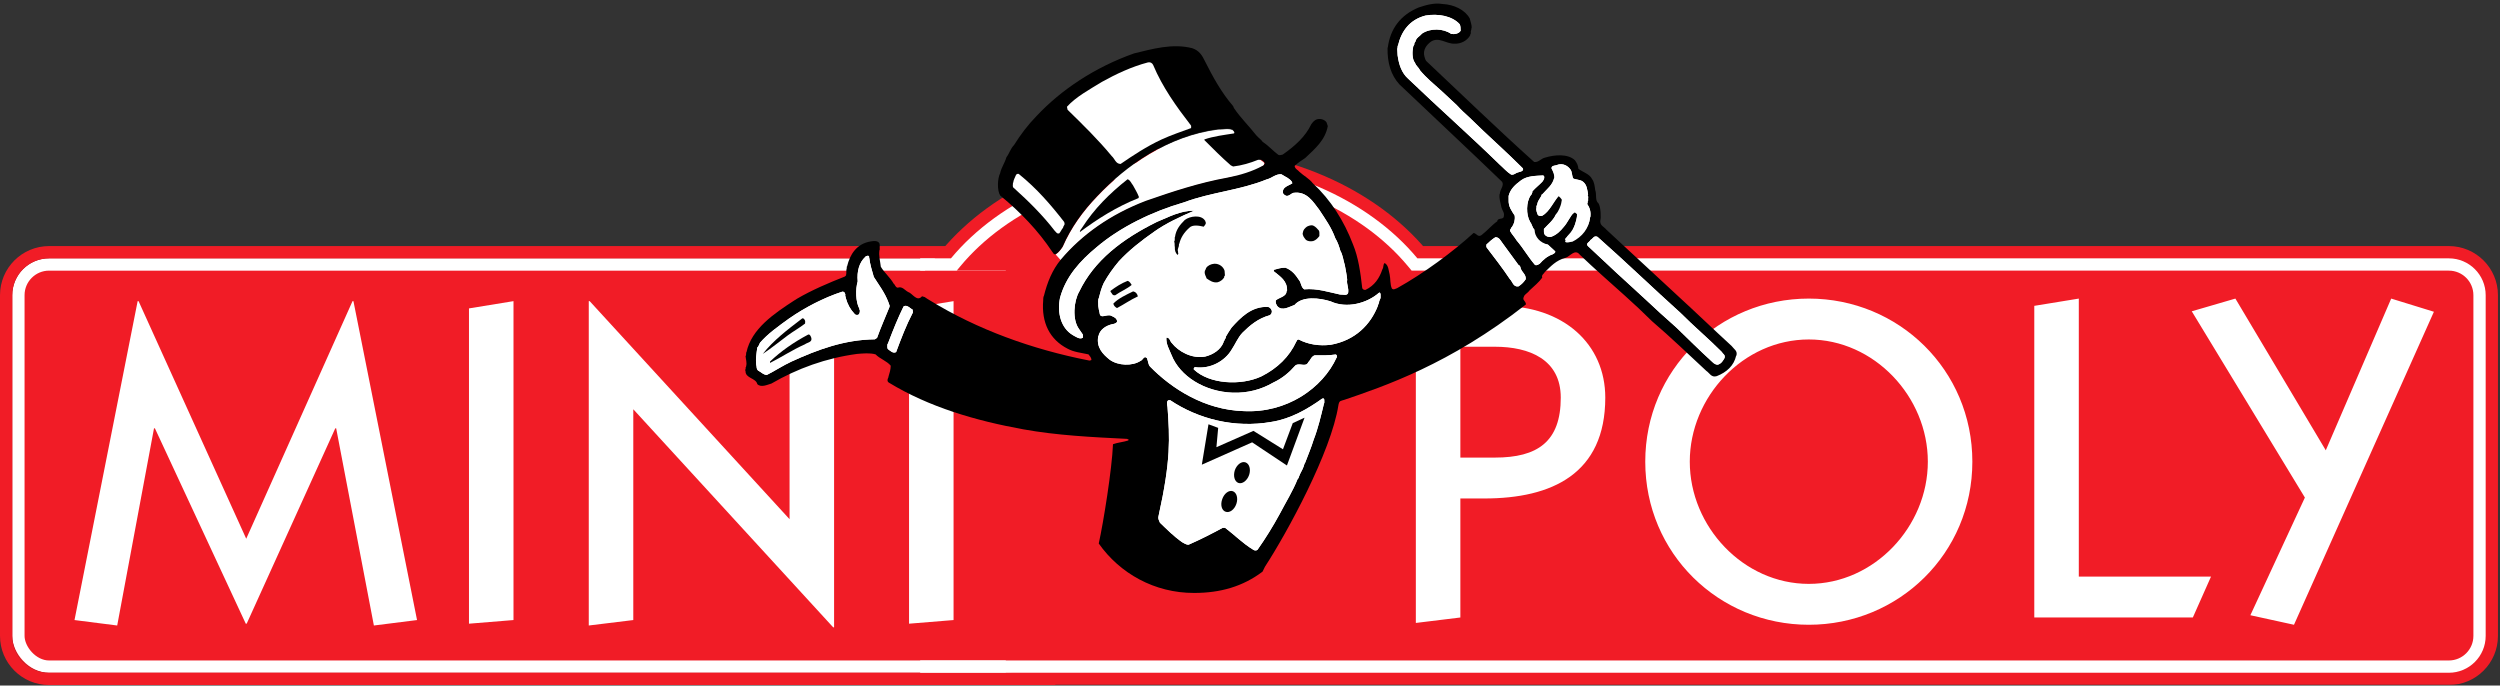 <svg width="733" height="201" viewBox="0 0 733 201" fill="none" xmlns="http://www.w3.org/2000/svg">
<rect x="0" y="0" width="733" height="201" fill="#333333" stroke="none"/>
<g clip-path="url(#clip0_2418_18670)">
<path d="M3.6 86.55C3.6 80.585 8.435 75.75 14.4 75.75L305.8 75.75V197.25H14.4C8.435 197.25 3.6 192.415 3.6 186.45L3.6 86.55Z" fill="#F11C26"/>
<rect x="5.4" y="77.55" width="298.5" height="117.9" rx="9" stroke="white" stroke-width="3.6"/>
<rect x="294.9" y="75.75" width="15.3" height="121.5" fill="#F11C26"/>
<path d="M34.364 183.398L21.844 181.8L40.358 88.294H40.625L72.193 157.957L103.362 88.294H103.628L122.276 181.8L109.622 183.398L98.567 125.59H98.3L72.326 182.866H72.06L45.42 125.59H45.154L34.364 183.398ZM150.557 181.8L137.504 182.866V90.425L150.557 88.294V181.8ZM185.68 181.8L172.626 183.398V88.294H172.892L231.5 152.23V92.556L244.554 90.425V183.931H244.288L185.68 119.995V181.8ZM279.585 181.8L266.531 182.866V90.425L279.585 88.294V181.8Z" fill="white"/>
</g>
<path d="M307.6 75.75V73.95H305.8L14.4 73.95C7.441 73.95 1.8 79.591 1.8 86.55L1.8 186.45C1.8 193.409 7.441 199.05 14.4 199.05H305.8H307.6V197.25V75.75Z" stroke="#F11C26" stroke-width="3.6"/>
<mask id="path-6-outside-1_2418_18670" maskUnits="userSpaceOnUse" x="270.817" y="42.95" width="462" height="158" fill="black">
<rect fill="white" x="270.817" y="42.95" width="462" height="158"/>
<path fill-rule="evenodd" clip-rule="evenodd" d="M415.581 75.75C401.206 58.436 375.952 46.95 347.199 46.95C318.445 46.95 293.191 58.436 278.817 75.75H300.4V197.25L718 197.25C723.964 197.25 728.8 192.415 728.8 186.45V86.55C728.8 80.585 723.964 75.75 718 75.75L415.581 75.75Z"/>
</mask>
<path fill-rule="evenodd" clip-rule="evenodd" d="M415.581 75.75C401.206 58.436 375.952 46.95 347.199 46.95C318.445 46.95 293.191 58.436 278.817 75.75H300.4V197.25L718 197.25C723.964 197.25 728.8 192.415 728.8 186.45V86.55C728.8 80.585 723.964 75.75 718 75.75L415.581 75.75Z" fill="#F11C26"/>
<path d="M415.581 75.75L412.811 78.05L413.89 79.35H415.581V75.75ZM278.817 75.75L276.047 73.451L271.149 79.35H278.817V75.75ZM300.4 75.75H304V72.15H300.4V75.75ZM300.4 197.25H296.8V200.85H300.4V197.25ZM418.35 73.45C403.185 55.184 376.844 43.35 347.199 43.35V50.55C375.06 50.55 399.227 61.688 412.811 78.05L418.35 73.45ZM347.199 43.35C317.554 43.35 291.212 55.184 276.047 73.451L281.587 78.05C295.171 61.688 319.337 50.55 347.199 50.55V43.35ZM278.817 79.35H300.4V72.15H278.817V79.35ZM304 197.25V75.75H296.8V197.25H304ZM718 193.65L300.4 193.65V200.85L718 200.85V193.65ZM725.2 186.45C725.2 190.426 721.976 193.65 718 193.65V200.85C725.952 200.85 732.4 194.403 732.4 186.45H725.2ZM725.2 86.55V186.45H732.4V86.55H725.2ZM718 79.35C721.976 79.35 725.2 82.574 725.2 86.55H732.4C732.4 78.597 725.953 72.15 718 72.15V79.35ZM415.581 79.35L718 79.35V72.15L415.581 72.15V79.35Z" fill="#F11C26" mask="url(#path-6-outside-1_2418_18670)"/>
<path fill-rule="evenodd" clip-rule="evenodd" d="M278.818 79.35H280.508L281.588 78.05C295.172 61.688 319.338 50.55 347.2 50.55C375.062 50.55 399.228 61.688 412.812 78.05L413.892 79.35H415.582L718 79.35C721.976 79.35 725.2 82.574 725.2 86.55V186.45C725.2 190.427 721.976 193.65 718 193.65L269.8 193.65V197.25L718 197.25C723.964 197.25 728.8 192.415 728.8 186.45V86.55C728.8 80.585 723.964 75.75 718 75.75L415.582 75.75C401.207 58.436 375.953 46.95 347.2 46.95C318.446 46.95 293.192 58.436 278.818 75.75H269.8V79.35H278.818Z" fill="white"/>
<path d="M428.178 181.05L415.124 182.648V89.675H439.766C458.414 89.675 470.669 100.864 470.669 116.581C470.669 138.959 454.951 146.152 435.238 146.152H428.178V181.05ZM428.178 101.663V134.164H438.301C450.822 134.164 457.615 129.502 457.615 116.581C457.615 105.392 448.424 101.663 438.301 101.663H428.178ZM482.39 135.362C482.39 108.456 503.969 87.544 530.342 87.544C556.716 87.544 578.294 108.456 578.294 135.362C578.294 162.269 556.716 183.181 530.342 183.181C503.969 183.181 482.39 162.269 482.39 135.362ZM495.444 135.362C495.444 154.41 511.162 171.193 530.342 171.193C549.523 171.193 565.241 154.41 565.241 135.362C565.241 116.315 549.523 99.532 530.342 99.532C511.162 99.532 495.444 116.315 495.444 135.362ZM642.939 181.05L596.452 181.05V89.675L609.506 87.544V169.062H648.267L642.939 181.05ZM701.101 87.544L713.621 91.406L672.596 183.181L659.809 180.384L675.793 145.885L642.626 91.273L655.413 87.544L681.92 132.032L701.101 87.544Z" fill="white"/>
<path d="M309.528 74.615C310.349 74.071 310.999 73.223 311.547 72.408C313.977 66.808 317.502 61.955 321.678 57.611C330.098 48.719 342.385 39.861 357.137 37.994C358.574 38.062 360.114 37.553 361.415 38.164L369.732 47.022C370.143 47.361 370.656 47.531 370.759 48.04C370.622 48.244 370.553 48.515 370.348 48.651C367.131 50.484 363.537 51.468 359.84 52.215C351.592 53.742 343.651 56.321 335.95 59.07C325.511 63.041 317.16 68.947 311.033 76.311L309.528 74.615Z" fill="white"/>
<path d="M507.697 101.424C502.392 96.571 497.224 91.582 491.919 86.729L490.824 85.711L476.38 72.339L471.007 67.35C470.288 66.433 468.953 66.128 469.227 64.499C469.432 64.092 469.398 60.596 468.645 59.578C467.618 58.831 468.2 56.965 467.721 55.743C467.55 54.555 467.447 53.367 466.797 52.519C466.112 51.025 464.161 50.516 462.792 49.498C462.724 48.412 462.245 47.665 461.766 46.986C459.678 44.984 455.707 45.391 453.038 46.206C451.84 46.443 451.053 47.699 449.821 47.495C439.108 37.891 428.874 27.947 418.435 18.138C417.956 17.799 417.819 17.188 417.648 16.611C417.1 14.643 418.264 13.149 419.564 12.199C421.892 10.706 424.014 12.878 426.41 12.81C428.497 12.912 430.243 11.792 431.03 10.4C431.064 10.095 431.133 9.959 431.27 9.756C431.099 9.111 431.475 8.805 431.441 8.16H431.509C431.509 7.142 431.133 6.362 430.927 5.411C429.558 2.9 426.341 1.339 422.953 1.169C420.488 0.762 418.127 1.474 415.97 2.187C410.7 4.359 407.619 8.364 406.9 13.964L406.832 13.964C406.729 18.478 407.859 22.041 410.289 24.723C420.283 34.225 430.448 43.694 440.442 53.333C441.058 54.555 439.758 55.505 439.758 56.863L439.689 56.863C439.484 58.424 439.998 59.408 440.203 60.766C440.408 61.648 441.195 62.361 440.922 63.379C440.922 64.533 439.073 63.718 439.005 64.872C437.294 66.094 435.993 67.723 434.316 68.979C433.323 69.624 432.844 68.402 432.057 68.3C425.965 73.866 417.442 80.145 409.639 84.489C409.125 84.659 408.543 85.1 408.098 84.591C407.551 83.437 407.722 81.774 407.448 80.484C407.106 79.262 407.14 77.735 405.976 77.124C405.703 77.328 405.634 77.735 405.566 78.21C405.566 78.55 405.395 78.787 405.292 79.025C404.436 81.57 403.033 83.708 400.363 84.998C399.953 85.066 399.508 84.828 399.405 84.455C398.892 79.873 398.275 75.461 396.701 71.66C394.066 64.77 390.232 58.661 384.893 53.706C383.9 52.383 382.223 51.534 380.991 50.38C380.546 49.803 379.69 49.566 379.588 48.65C380.478 47.767 381.607 47.054 382.668 46.342C385.509 43.66 388.555 41.115 389.308 36.974C389.205 36.601 389.069 36.262 388.932 35.855C388.487 35.21 387.426 34.701 386.296 34.938C385.372 35.176 384.961 35.787 384.482 36.398C382.737 40.097 379.622 42.846 376.097 45.323C375.686 45.391 375.173 45.629 374.796 45.391C373.187 44.203 371.955 42.71 370.244 41.624C369.765 40.877 368.943 40.402 368.327 39.656C366.205 36.941 363.707 34.531 361.79 31.68L361.55 31.103C358.162 27.2 355.629 22.584 353.302 17.969C352.515 16.306 351.625 14.812 349.571 14.134C343.753 12.64 337.831 14.371 332.492 15.661C320.992 19.733 311.135 26.318 303.913 34.022C301.38 36.601 299.19 39.52 297.307 42.54C296.281 43.559 295.973 44.95 295.083 46.104C294.603 47.801 293.611 49.057 293.234 50.788C292.447 52.383 292.31 55.844 293.269 57.338C299.19 62.191 304.426 67.655 308.499 73.798C308.807 74.104 308.91 74.748 309.56 74.511C310.416 74.002 311.032 73.119 311.58 72.305C314.01 66.705 317.535 61.852 321.711 57.508C330.131 48.615 342.384 39.791 357.135 37.857C358.573 37.925 360.147 37.45 361.448 37.993C361.722 38.332 362.098 38.705 361.824 39.113C358.881 39.588 355.869 39.927 353.131 40.877L353.131 41.081C355.663 43.593 358.162 46.138 360.866 48.48L361.55 48.819C364.117 48.514 366.548 47.801 368.875 46.851H369.765C370.175 47.19 370.689 47.36 370.826 47.903C370.655 48.072 370.62 48.378 370.415 48.514C367.198 50.279 363.57 51.364 359.908 52.077C351.625 53.571 343.718 56.184 336.017 58.865C325.544 62.87 317.261 68.775 311.066 76.072C308.534 79.126 307.062 82.758 306.035 86.898H305.967C305.898 87.306 305.864 87.679 305.864 88.086C305.316 94.603 307.781 99.558 313.017 102.239C314.866 103.257 317.022 103.427 319.144 103.902C319.52 104.411 319.999 104.818 319.999 105.565C319.76 105.667 319.418 105.802 319.144 105.667C302.578 102.409 286.526 96.605 272.664 88.086C272.151 87.781 271.637 87.475 271.124 87.102L270.337 86.865C268.831 88.629 267.565 86.016 266.264 85.609C265.34 85.168 264.553 83.844 263.218 84.353C262.465 84.217 262.499 83.505 262.02 83.165C260.993 81.333 259.316 80.009 258.255 78.21C258.084 76.547 257.57 75.02 257.878 73.221H257.947C257.844 72.508 258.118 71.558 257.673 71.117C257.16 70.54 256.099 70.642 255.346 70.778C251.136 71.422 249.185 74.647 248.363 78.108H248.295L248.227 78.991L248.158 78.991L248.124 80.45L248.055 80.45C248.192 80.79 247.884 80.891 247.679 81.095C242.921 82.962 237.993 85.066 233.646 87.611C233.406 87.781 233.167 87.951 232.893 88.086C226.938 91.955 220.332 96.401 218.86 103.291L218.792 103.291L218.723 104.309L218.586 104.309C218.655 105.327 219.066 106.345 218.758 107.398C218.723 107.499 218.792 107.703 218.586 107.703C218.792 108.178 218.313 108.382 218.586 108.789C218.518 110.961 221.633 110.791 222.043 112.624C223.139 113.71 224.918 112.828 226.185 112.454C233.783 108.042 242.203 104.988 251.307 103.766C253.018 103.63 255.072 103.427 256.715 103.902C257.947 105.192 260.035 105.836 261.164 107.228C261.13 108.416 260.822 109.4 260.514 110.384C260.514 110.724 260.274 110.961 260.24 111.267C260.172 111.674 260.274 111.979 260.617 112.183C272.356 119.344 286.047 123.349 300.114 125.894C309.903 127.659 320.136 128.168 330.439 128.677L330.952 128.915L330.781 129.152C329.343 129.628 327.735 129.729 326.331 130.238C326.023 137.603 323.559 153.011 322.156 159.358C328.317 168.114 338.516 173.884 350.119 173.85C357.854 173.85 364.425 171.949 370.175 167.605L370.894 166.146C377.363 156.202 390.301 132.512 392.423 118.801C392.525 118.292 392.628 117.715 393.141 117.545C393.141 117.545 394.716 117.002 393.723 117.376C405.805 113.269 425.041 106.821 447.39 89.274C447.425 88.561 446.911 88.324 446.637 87.713C446.637 87.306 446.774 86.966 446.945 86.661C447.356 86.118 448.075 85.745 448.451 85.168C449.752 83.946 451.292 82.69 452.182 81.4C451.908 80.586 452.661 80.314 452.969 79.737C454.646 78.142 456.221 76.31 458.993 75.597C460.362 75.19 461.766 72.848 463.203 74.68C467.481 78.787 471.965 82.69 476.38 86.661C479.118 89.105 481.788 91.616 484.389 94.195C489.9 98.913 495.034 103.868 500.305 108.755C501.229 109.332 501.742 110.791 503.351 110.282C506.294 109.128 508.382 107.194 509.032 104.309L509.101 104.309C509.546 102.85 508.382 102.375 507.697 101.424Z" fill="black"/>
<path d="M427.986 7.11C428.259 7.653 428.225 8.298 428.259 9.011C427.746 9.859 426.548 10.097 425.521 9.961C423.16 8.298 419.429 8.196 416.965 9.825C416.314 10.606 415.185 11.115 415.014 12.167C414.877 12.439 414.603 12.575 414.671 13.05C414.569 13.287 414.329 13.525 414.329 13.796C414.055 15.018 413.987 17.394 414.877 18.412C415.185 19.328 415.972 19.77 416.314 20.584C418.163 22.824 420.456 24.691 422.68 26.693L427.13 30.834C428.225 32.055 429.56 33.311 430.826 34.431C435.926 39.488 441.437 44.273 446.536 49.398C446.879 50.416 445.099 50.348 444.414 50.824C444.004 51.095 443.524 51.299 443.079 51.197C441.779 50.382 440.821 49.228 439.725 48.278C430.963 39.726 421.722 31.58 412.892 23.096C410.975 21.399 410.154 18.955 409.777 16.206L409.674 14.204H409.743L409.811 13.389L409.88 13.389C410.838 9.248 413.234 5.787 417.957 4.565C421.619 3.92 425.795 4.667 427.986 7.11Z" fill="white"/>
<path d="M338.107 19.056C340.845 25.572 344.884 31.206 349.128 36.704C349.333 36.84 349.196 37.247 349.23 37.553C346.389 38.605 343.412 39.589 340.605 40.879C336.087 42.983 332.322 45.495 328.557 48.074C327.086 48.04 326.846 46.513 325.956 45.766C322.02 40.981 317.502 36.569 313.019 32.19C312.984 31.817 312.848 31.681 312.848 31.274C315.517 28.355 319.385 26.285 323.013 24.045C327.223 21.703 331.775 19.565 336.532 18.309C337.388 18.14 337.867 18.547 338.107 19.056Z" fill="black"/>
<path d="M460.394 49.63C460.976 50.275 460.839 51.497 461.25 52.312C462.105 52.753 463.406 52.617 464.193 53.33C465.288 54.212 465.391 55.672 465.631 57.063C465.254 57.369 465.836 57.538 465.631 57.946V58.896L465.562 58.896C465.391 59.133 465.631 59.575 465.323 59.744C466.041 60.796 466.521 61.95 466.281 63.681H466.213C465.905 66.973 463.885 69.451 461.01 70.876C460.326 70.876 459.402 71.385 458.888 70.876C459.059 70.231 459.299 69.383 459.778 68.976C461.832 66.939 462.379 64.292 462.379 62.731C462.345 62.493 461.797 61.611 461.558 61.509C461.01 62.867 460.12 64.292 458.546 66.464C457.622 67.72 456.526 68.806 454.815 69.417C454.028 69.587 453.275 69.247 452.933 68.772C452.625 68.331 452.693 67.72 452.693 67.109C453.891 65.785 455.431 64.597 456.184 62.901C457.861 60.762 458.067 58.047 458.238 57.131C458.204 56.961 457.656 56.893 457.382 57.029C455.671 58.862 454.439 61.984 452.18 63.274C451.666 63.376 451.119 63.308 450.913 62.968C450.708 62.425 450.332 61.577 450.537 60.966V60.423C450.64 60.185 450.845 59.914 450.811 59.608C451.016 58.726 451.632 58.183 451.94 57.403C451.735 56.927 452.248 57.029 452.385 56.825C453.617 55.4 455.226 54.28 455.705 52.244L455.774 52.244C455.876 51.192 455.397 50.241 454.952 49.393C454.849 48.409 456.184 48.646 456.835 48.273C458.375 47.832 459.71 48.68 460.394 49.63Z" fill="white"/>
<path d="M298.816 51.097C303.95 55.238 308.091 60.023 311.993 65.046C312.096 65.284 312.164 65.488 312.13 65.793C312.027 66.099 311.719 66.404 311.685 66.777C311.24 67.286 311.001 67.931 310.59 68.406C309.905 68.678 309.632 67.999 309.289 67.728C305.798 63.18 301.588 59.005 297.242 55.102C296.762 54.831 297.036 54.084 297.002 53.575L297.07 53.575C297.173 52.659 297.584 52.116 297.858 51.369C297.926 51.097 298.474 50.758 298.816 51.097Z" fill="black"/>
<path d="M377.536 52.181C378.083 52.589 378.802 52.962 378.905 53.743C377.775 54.523 375.79 54.795 376.201 56.695C376.406 57.035 376.749 57.306 377.228 57.442C378.015 57.476 378.46 56.831 379.144 56.56C383.217 55.915 385.1 59.343 386.811 61.515C388.557 64.196 390.371 66.673 391.5 69.83C392.185 70.916 392.63 72.239 393.006 73.563C393.725 74.751 393.862 76.38 394.307 77.771C394.546 79.163 394.854 80.487 394.991 81.98C394.752 83.439 395.539 84.356 395.265 85.917C394.923 86.799 393.725 86.29 392.903 86.358C389.515 85.645 386.229 84.491 382.396 84.831C381.403 84.186 381.54 82.828 380.822 82.048C379.897 80.656 378.871 79.231 376.886 78.484C375.756 78.45 374.592 78.79 373.531 79.095C373.463 79.231 373.36 79.604 373.6 79.638C375.414 81.097 377.502 82.421 377.365 85.272C377.228 85.272 377.194 85.442 377.194 85.51C377.125 87.003 375.003 87.207 374.045 88.089C373.942 88.87 374.25 89.379 374.558 89.82C375.996 91.313 378.015 89.922 379.555 89.412C381.848 86.731 386.914 87.342 390.131 88.36C394.889 90.566 400.81 88.903 404.267 85.883C404.643 85.577 404.746 86.087 404.78 86.324V86.935C404.883 87.716 404.301 88.021 404.335 88.734C404.232 89.039 404.027 89.311 404.027 89.582C401.871 95.182 397.353 99.798 390.165 101.087C386.88 101.495 383.594 101.02 380.822 99.56C380.24 99.458 380.308 99.933 380.069 100.171C378.049 104.549 374.592 107.977 369.766 110.387C363.777 113.136 354.604 112.661 350.018 108.316C349.915 107.943 350.189 107.875 350.292 107.638C354.981 108.35 359.225 105.703 361.073 102.581C362.202 100.918 362.921 98.983 364.324 97.524C366.412 95.454 368.877 93.349 372.265 92.433C372.744 92.162 372.915 91.788 372.915 91.177C372.744 90.668 372.505 90.227 371.854 89.989C366.857 89.718 363.606 93.281 361.107 96.031C360.491 96.913 359.943 97.795 359.396 98.746L359.396 99.017C359.293 99.323 358.951 99.594 358.951 99.933C358.711 100.035 358.78 100.239 358.711 100.443C357.89 102.479 355.802 103.938 353.338 104.549C349.402 105.262 345.5 103.022 343.583 100.578C343.001 100.069 343.036 98.949 341.975 98.983C341.872 100.986 342.83 102.411 343.481 104.074C345.945 110.319 353.201 114.867 361.484 115.138C365.865 115.274 369.835 114.188 373.292 112.185C375.996 110.93 378.049 109.165 379.829 107.129C381.095 106.28 382.909 107.807 383.594 106.178C384.278 105.567 384.415 104.549 385.476 104.176C387.496 104.21 389.652 104.244 391.603 103.938C391.979 104.04 392.014 104.346 391.979 104.787H391.911C387.838 113.781 377.262 121.213 364.598 120.534C353.303 120.195 343.617 114.052 337.183 107.468C336.635 106.857 336.635 105.839 336.293 105.024C335.437 104.108 335.129 105.567 334.41 105.805C331.98 107.4 327.839 107.23 325.409 105.499C323.321 103.836 321.37 101.834 322.02 98.542C322.157 98.61 322.123 98.44 322.123 98.304C322.602 96.675 324.074 95.555 325.991 95.08C326.573 94.978 327.326 94.843 327.531 94.3C327.531 93.349 326.675 92.976 325.922 92.637C324.656 91.856 322.568 93.791 322.397 91.72C322.226 91.143 322.123 90.499 322.02 89.718L321.986 88.394L322.055 87.58H322.123C322.534 85.951 322.945 84.389 323.629 82.964C324.861 80.724 326.367 78.62 328.044 76.618C331.022 73.393 334.684 70.508 338.552 67.827C341.906 65.452 346.15 63.483 350.12 61.786C346.082 61.718 342.727 63.619 339.236 65.044C329.037 70.067 320.823 76.38 316.442 85.476C314.833 88.225 314.32 93.689 316.373 96.472L317.4 97.965C317.605 98.169 317.503 98.61 317.503 99.017C316.544 99.628 315.38 98.678 314.525 98.237C311.068 96.166 309.904 91.754 310.794 87.342C312.505 81.03 316.715 76.448 321.61 72.409C328.352 66.673 337.765 62.024 347.211 59.309C354.946 56.39 363.64 55.779 371.341 52.623C372.847 52.283 374.045 50.96 375.688 51.096L377.536 52.181Z" fill="white"/>
<path d="M452.767 51.775C452.87 52.42 452.494 52.861 452.22 53.268C451.296 54.253 450.2 55.067 449.276 56.119L449.276 56.391C449.174 56.696 449.105 57.035 448.831 57.239C447.462 59.14 447.394 62.941 448.626 65.045C449.174 65.724 449.242 66.674 449.858 67.285C449.824 69.831 451.159 71.426 453.863 71.731C454.581 72.376 455.3 73.089 456.019 73.734C456.019 74.209 455.608 74.276 455.266 74.548C453.623 75.091 452.425 76.211 451.433 77.331C451.022 77.535 450.508 77.976 450.029 77.636C448.078 75.362 446.641 72.783 444.69 70.509C444.074 69.491 443.287 68.71 442.739 67.692L442.739 67.421C443.013 67.149 443.047 66.708 443.389 66.437C443.903 65.588 444.279 64.604 444.108 63.212C443.252 61.821 442.226 60.667 442.328 58.529V57.443C442.842 55.373 444.313 54.117 445.991 52.861C447.805 51.537 450.235 51.571 452.494 51.436L452.767 51.775Z" fill="white"/>
<path d="M468.404 69.454C476.687 76.785 484.594 84.421 492.808 91.82C496.676 95.723 501.022 99.354 504.89 103.257C505.095 103.8 505.917 103.936 505.643 104.954C505.198 105.735 504.719 106.617 503.658 106.923C502.699 106.923 502.22 106.244 501.707 105.803C498.216 102.612 495.033 99.456 491.576 96.096C488.393 93.279 485.312 90.496 482.266 87.611C476.653 82.521 471.108 77.362 465.598 72.169C464.776 71.355 466.111 70.981 466.317 70.371C467.035 70.065 467.309 68.911 468.404 69.454Z" fill="white"/>
<path d="M440.512 71.253C442.052 73.391 443.626 75.495 445.201 77.667C445.782 77.905 445.782 78.38 445.919 78.855C446.364 79.907 447.425 80.484 447.357 81.842C446.809 82.656 446.125 83.403 445.201 83.98C443.626 84.184 443.489 82.555 442.702 81.842C440.58 78.651 438.218 75.631 435.925 72.61C435.72 72.407 435.857 71.999 435.823 71.694C436.644 70.947 437.431 70.167 438.458 69.556C439.622 69.556 439.964 70.574 440.512 71.253Z" fill="white"/>
<path d="M254.831 75.291C254.865 75.393 254.763 75.562 254.865 75.596C255.105 77.599 255.652 79.296 256.2 81.196C257.706 83.572 259.417 85.812 260.444 88.527C260.547 88.968 260.786 89.341 260.889 89.783C260.752 89.783 260.752 89.918 260.786 90.02C259.554 93.075 258.254 95.993 257.158 99.048L256.508 99.489C247.507 99.591 239.669 102.544 232.07 106.005C229.503 107.193 227.313 108.687 224.814 109.942C223.788 109.874 223.103 109.06 222.247 108.619C222.008 108.381 221.837 108.008 221.837 107.533C221.426 105.768 221.802 103.63 222.042 101.899C222.453 101.559 222.555 100.982 222.829 100.507C225.157 97.792 228.34 95.586 231.42 93.346C235.938 90.224 241.38 87.339 246.993 85.506C247.609 85.506 247.712 85.88 247.849 86.355C247.712 86.83 247.986 86.966 247.986 87.373C248.499 89.24 249.321 90.733 250.553 92.023C250.758 92.362 251.271 92.396 251.648 92.294C252.059 92.023 252.093 91.581 252.127 91.004C251.887 90.903 252.093 90.631 251.956 90.495C250.861 88.459 250.792 84.794 251.477 82.486C251.203 79.567 251.922 76.954 253.702 75.325C253.873 75.019 254.797 74.782 254.831 75.291Z" fill="white"/>
<path d="M267.637 91.246V91.789L267.568 91.789C265.686 95.421 264.214 99.256 262.742 103.227C261.818 103.736 261.031 102.82 260.449 102.446C260.038 102.175 260.209 101.53 260.175 101.021C260.278 100.783 260.483 100.512 260.517 100.274C261.886 96.677 263.29 93.181 264.933 89.855C265.925 89.21 266.815 90.432 267.568 90.771L267.637 91.246Z" fill="white"/>
<path d="M235.971 93.855C236.142 94.161 236.073 94.5 236.039 94.873C234.465 96.095 232.582 97.147 230.974 98.335C228.544 100.134 226.148 102.102 223.649 103.765C226.695 99.862 230.871 96.672 235.012 93.516C235.423 93.041 235.834 93.584 235.971 93.855Z" fill="black"/>
<path d="M237.819 98.877C238.367 100.37 236.724 100.37 236.005 100.947C232.274 102.61 229.262 104.646 225.771 106.411V106.004C228.954 102.983 232.685 100.37 236.963 98.096C237.511 97.96 237.648 98.571 237.819 98.877Z" fill="black"/>
<path d="M339.679 151.349C339.474 152.232 339.884 152.639 340.09 153.25C342.143 155.218 344.128 157.255 346.627 158.986C347.174 159.257 347.722 159.732 348.509 159.698C351.932 158.205 355.32 156.474 358.503 154.743L359.188 154.743C361.995 156.848 364.322 159.291 367.471 161.192C367.813 161.463 368.429 161.463 368.703 161.192C371.065 157.832 373.255 154.302 375.24 150.637C376.986 147.277 379.039 144.019 380.477 140.421C380.751 140.285 380.785 139.912 380.888 139.674C381.264 138.622 381.846 137.842 382.222 136.79C382.394 136.416 382.393 135.941 382.667 135.67C383.523 133.396 384.447 131.258 385.166 128.916C386.466 125.59 387.322 121.89 388.212 118.225H388.28C388.246 117.648 388.52 116.494 387.63 116.901C383.455 119.888 378.457 122.807 372.844 123.689C361.995 125.624 351.316 122.841 343.102 117.343L342.622 117.343C342.006 117.614 342.143 118.429 342.314 119.345C342.965 128.543 343.341 134.821 339.679 151.349Z" fill="white"/>
<path d="M427.986 7.11C428.259 7.653 428.225 8.298 428.259 9.011C427.746 9.859 426.548 10.097 425.521 9.961C423.16 8.298 419.429 8.196 416.965 9.825C416.314 10.606 415.185 11.115 415.014 12.167C414.877 12.439 414.603 12.575 414.671 13.05C414.569 13.287 414.329 13.525 414.329 13.796C414.055 15.018 413.987 17.394 414.877 18.412C415.185 19.328 415.972 19.77 416.314 20.584C418.163 22.824 420.456 24.691 422.68 26.693L427.13 30.834C428.225 32.055 429.56 33.311 430.826 34.431C435.926 39.488 441.437 44.273 446.536 49.398C446.879 50.416 445.099 50.348 444.414 50.824C444.004 51.095 443.524 51.299 443.079 51.197C441.779 50.382 440.821 49.228 439.725 48.278C430.963 39.726 421.722 31.58 412.892 23.096C410.975 21.399 410.154 18.955 409.777 16.206L409.674 14.204H409.743L409.811 13.389L409.88 13.389C410.838 9.248 413.234 5.787 417.957 4.565C421.619 3.92 425.795 4.667 427.986 7.11Z" fill="white"/>
<path d="M460.394 49.63C460.976 50.275 460.839 51.497 461.25 52.312C462.105 52.753 463.406 52.617 464.193 53.33C465.288 54.212 465.391 55.672 465.631 57.063C465.254 57.369 465.836 57.538 465.631 57.946V58.896L465.562 58.896C465.391 59.133 465.631 59.575 465.323 59.744C466.041 60.796 466.521 61.95 466.281 63.681H466.213C465.905 66.973 463.646 68.739 460.737 70.198C460.053 70.198 459.368 70.741 458.82 70.198C458.992 69.553 460.258 69.112 460.532 68.569C461.524 67.11 462.072 64.938 462.517 63.003C462.448 62.8 461.969 62.392 461.73 62.291C460.258 63.139 459.676 65.413 458.512 66.499C457.417 67.585 456.493 68.841 454.782 69.451C453.995 69.621 453.242 69.282 452.899 68.807C452.591 68.365 452.66 67.755 452.66 67.144C453.858 65.82 455.398 64.632 456.151 62.935C456.664 62.426 457.349 62.087 457.486 61.272C458.102 60.729 457.862 59.474 457.931 58.591C457.896 58.421 457.075 57.403 456.87 57.539C455.158 59.372 454.405 62.019 452.112 63.275C451.599 63.377 451.051 63.309 450.846 62.969C450.64 62.426 450.264 61.578 450.469 60.967V60.424C450.572 60.186 450.777 59.915 450.743 59.609C450.948 58.727 452.215 57.064 452.317 56.826C453.55 55.401 455.158 54.281 455.637 52.245L455.705 52.244C455.808 51.192 455.329 50.242 454.884 49.394C454.782 48.41 456.117 48.647 456.767 48.274C458.376 47.833 459.71 48.68 460.394 49.63Z" fill="white"/>
<path d="M377.536 52.181C378.083 52.589 378.802 52.962 378.905 53.743C377.775 54.523 375.79 54.795 376.201 56.695C376.406 57.035 376.749 57.306 377.228 57.442C378.015 57.476 378.46 56.831 379.144 56.56C383.217 55.915 385.1 59.343 386.811 61.515C388.557 64.196 390.371 66.673 391.5 69.83C392.185 70.916 392.63 72.239 393.006 73.563C393.725 74.751 393.862 76.38 394.307 77.771C394.546 79.163 394.854 80.487 394.991 81.98C394.752 83.439 395.539 84.356 395.265 85.917C394.923 86.799 393.725 86.29 392.903 86.358C389.515 85.645 386.229 84.491 382.396 84.831C381.403 84.186 381.54 82.828 380.822 82.048C379.897 80.656 378.871 79.231 376.886 78.484C375.756 78.45 374.592 78.79 373.531 79.095C373.463 79.231 373.36 79.604 373.6 79.638C375.414 81.097 377.502 82.421 377.365 85.272C377.228 85.272 377.194 85.442 377.194 85.51C377.125 87.003 375.003 87.207 374.045 88.089C373.942 88.87 374.25 89.379 374.558 89.82C375.996 91.313 378.015 89.922 379.555 89.412C381.848 86.731 386.914 87.342 390.131 88.36C394.889 90.566 400.81 88.903 404.267 85.883C404.643 85.577 404.746 86.087 404.78 86.324V86.935C404.883 87.716 404.301 88.021 404.335 88.734C404.232 89.039 404.027 89.311 404.027 89.582C401.871 95.182 397.353 99.798 390.165 101.087C386.88 101.495 383.594 101.02 380.822 99.56C380.24 99.458 380.308 99.933 380.069 100.171C378.049 104.549 374.592 107.977 369.766 110.387C363.777 113.136 354.604 112.661 350.018 108.316C349.915 107.943 350.189 107.875 350.292 107.638C354.981 108.35 359.225 105.703 361.073 102.581C362.202 100.918 362.921 98.983 364.324 97.524C366.412 95.454 368.877 93.349 372.265 92.433C372.744 92.162 372.915 91.788 372.915 91.177C372.744 90.668 372.505 90.227 371.854 89.989C366.857 89.718 363.606 93.281 361.107 96.031C360.491 96.913 359.943 97.795 359.396 98.746L359.396 99.017C359.293 99.323 358.951 99.594 358.951 99.933C358.711 100.035 358.78 100.239 358.711 100.443C357.89 102.479 355.802 103.938 353.338 104.549C349.402 105.262 345.5 103.022 343.583 100.578C343.001 100.069 343.036 98.949 341.975 98.983C341.872 100.986 342.83 102.411 343.481 104.074C345.945 110.319 353.201 114.867 361.484 115.138C365.865 115.274 369.835 114.188 373.292 112.185C375.996 110.93 378.049 109.165 379.829 107.129C381.095 106.28 382.909 107.807 383.594 106.178C384.278 105.567 384.415 104.549 385.476 104.176C387.496 104.21 389.652 104.244 391.603 103.938C391.979 104.04 392.014 104.346 391.979 104.787H391.911C387.838 113.781 377.262 121.213 364.598 120.534C353.303 120.195 343.617 114.052 337.183 107.468C336.635 106.857 336.635 105.839 336.293 105.024C335.437 104.108 335.129 105.567 334.41 105.805C331.98 107.4 327.839 107.23 325.409 105.499C323.321 103.836 321.37 101.834 322.02 98.542C322.157 98.61 322.123 98.44 322.123 98.304C322.602 96.675 324.074 95.555 325.991 95.08C326.573 94.978 327.326 94.843 327.531 94.3C327.531 93.349 326.675 92.976 325.922 92.637C324.656 91.856 322.568 93.791 322.397 91.72C322.226 91.143 322.123 90.499 322.02 89.718L321.986 88.394L322.055 87.58H322.123C322.534 85.951 322.945 84.389 323.629 82.964C324.861 80.724 326.367 78.62 328.044 76.618C331.022 73.393 334.684 70.508 338.552 67.827C341.906 65.452 346.15 63.483 350.12 61.786C346.082 61.718 342.727 63.619 339.236 65.044C329.037 70.067 320.823 76.38 316.442 85.476C314.833 88.225 314.32 93.689 316.373 96.472L317.4 97.965C317.605 98.169 317.503 98.61 317.503 99.017C316.544 99.628 315.38 98.678 314.525 98.237C311.068 96.166 309.904 91.754 310.794 87.342C312.505 81.03 316.715 76.448 321.61 72.409C328.352 66.673 337.765 62.024 347.211 59.309C354.946 56.39 363.64 55.779 371.341 52.623C372.847 52.283 374.045 50.96 375.688 51.096L377.536 52.181Z" fill="white"/>
<path d="M452.767 51.775C452.87 52.42 452.494 52.861 452.22 53.268C451.296 54.253 450.2 55.067 449.276 56.119L449.276 56.391C449.174 56.696 449.105 57.035 448.831 57.239C447.462 59.14 447.394 62.941 448.626 65.045C449.174 65.724 449.242 66.674 449.858 67.285C450.098 69.559 451.467 71.12 453.863 71.731C454.581 72.376 455.3 73.089 456.019 73.734C456.019 74.209 455.608 74.276 455.266 74.548C453.623 75.091 452.425 76.211 451.433 77.331C451.022 77.535 450.508 77.976 450.029 77.636C448.078 75.362 446.641 72.783 444.69 70.509C444.074 69.491 443.287 68.71 442.739 67.692L442.739 67.421C443.013 67.149 443.047 66.708 443.389 66.437C443.903 65.588 444.279 64.604 444.108 63.212C443.252 61.821 442.226 60.667 442.328 58.529V57.443C442.842 55.373 444.313 54.117 445.991 52.861C447.805 51.537 450.235 51.571 452.494 51.436L452.767 51.775Z" fill="white"/>
<path d="M468.404 69.454C476.687 76.785 484.594 84.421 492.808 91.82C496.676 95.723 501.022 99.354 504.89 103.257C505.095 103.8 505.917 103.936 505.643 104.954C505.198 105.735 504.719 106.617 503.658 106.923C502.699 106.923 502.22 106.244 501.707 105.803C498.216 102.612 495.033 99.456 491.576 96.096C488.393 93.279 485.312 90.496 482.266 87.611C476.653 82.521 471.108 77.362 465.598 72.169C464.776 71.355 466.111 70.981 466.317 70.371C467.035 70.065 467.309 68.911 468.404 69.454Z" fill="white"/>
<path d="M440.512 71.253C442.052 73.391 443.626 75.495 445.201 77.667C445.782 77.905 445.782 78.38 445.919 78.855C446.364 79.907 447.425 80.484 447.357 81.842C446.809 82.656 446.125 83.403 445.201 83.98C443.626 84.184 443.489 82.555 442.702 81.842C440.58 78.651 438.218 75.631 435.925 72.61C435.72 72.407 435.857 71.999 435.823 71.694C436.644 70.947 437.431 70.167 438.458 69.556C439.622 69.556 439.964 70.574 440.512 71.253Z" fill="white"/>
<path d="M254.831 75.291C254.865 75.393 254.763 75.562 254.865 75.596C255.105 77.599 255.652 79.296 256.2 81.196C257.706 83.572 259.417 85.812 260.444 88.527C260.547 88.968 260.786 89.341 260.889 89.783C260.752 89.783 260.752 89.918 260.786 90.02C259.554 93.075 258.254 95.993 257.158 99.048L256.508 99.489C247.507 99.591 239.669 102.544 232.07 106.005C229.503 107.193 227.313 108.687 224.814 109.942C223.788 109.874 223.103 109.06 222.247 108.619C222.008 108.381 221.837 108.008 221.837 107.533C221.426 105.768 221.802 103.63 222.042 101.899C222.453 101.559 222.555 100.982 222.829 100.507C225.157 97.792 228.34 95.586 231.42 93.346C235.938 90.224 241.38 87.339 246.993 85.506C247.609 85.506 247.712 85.88 247.849 86.355C247.712 86.83 247.986 86.966 247.986 87.373C248.499 89.24 249.321 90.733 250.553 92.023C250.758 92.362 251.271 92.396 251.648 92.294C252.059 92.023 252.093 91.581 252.127 91.004C251.887 90.903 252.093 90.631 251.956 90.495C250.861 88.459 250.792 84.794 251.477 82.486C251.203 79.567 251.922 76.954 253.702 75.325C253.873 75.019 254.797 74.782 254.831 75.291Z" fill="white"/>
<path d="M267.637 91.246V91.789L267.568 91.789C265.686 95.421 264.214 99.256 262.742 103.227C261.818 103.736 261.031 102.82 260.449 102.446C260.038 102.175 260.209 101.53 260.175 101.021C260.278 100.783 260.483 100.512 260.517 100.274C261.886 96.677 263.29 93.181 264.933 89.855C265.925 89.21 266.815 90.432 267.568 90.771L267.637 91.246Z" fill="white"/>
<path d="M235.971 93.855C236.142 94.161 236.073 94.5 236.039 94.873C234.465 96.095 232.582 97.147 230.974 98.335C228.544 100.134 226.148 102.102 223.649 103.765C226.695 99.862 230.871 96.672 235.012 93.516C235.423 93.041 235.834 93.584 235.971 93.855Z" fill="black"/>
<path d="M237.819 98.877C238.367 100.37 236.724 100.37 236.005 100.947C232.274 102.61 229.262 104.646 225.771 106.411V106.004C228.954 102.983 232.685 100.37 236.963 98.096C237.511 97.96 237.648 98.571 237.819 98.877Z" fill="black"/>
<path d="M339.679 151.349C339.474 152.232 339.884 152.639 340.09 153.25C342.143 155.218 344.128 157.255 346.627 158.986C347.174 159.257 347.722 159.732 348.509 159.698C351.932 158.205 355.32 156.474 358.503 154.743L359.188 154.743C361.995 156.848 364.322 159.291 367.471 161.192C367.813 161.463 368.429 161.463 368.703 161.192C371.065 157.832 373.255 154.302 375.24 150.637C376.986 147.277 379.039 144.019 380.477 140.421C380.751 140.285 380.785 139.912 380.888 139.674C381.264 138.622 381.846 137.842 382.222 136.79C382.394 136.416 382.393 135.941 382.667 135.67C383.523 133.396 384.447 131.258 385.166 128.916C386.466 125.59 387.322 121.89 388.212 118.225H388.28C388.246 117.648 388.52 116.494 387.63 116.901C383.455 119.888 378.457 122.807 372.844 123.689C361.995 125.624 351.316 122.841 343.102 117.343L342.622 117.343C342.006 117.614 342.143 118.429 342.314 119.345C342.965 128.543 343.341 134.821 339.679 151.349Z" fill="white"/>
<path d="M363.124 141.607C364.253 141.981 365.657 140.929 366.239 139.266C366.786 137.637 366.341 135.974 365.178 135.566C364.014 135.159 362.645 136.245 362.063 137.84C361.515 139.537 361.96 141.2 363.124 141.607Z" fill="black"/>
<path d="M359.393 150.058C360.523 150.432 361.926 149.448 362.508 147.717C363.055 146.088 362.611 144.425 361.447 144.017C360.317 143.644 358.948 144.662 358.366 146.325C357.75 148.022 358.195 149.685 359.393 150.058Z" fill="black"/>
<path d="M354.327 124.399L352.376 136.244L367.128 129.693L377.327 136.481L382.496 122.464L379.039 124.06L376.164 131.73L367.504 126.333L356.655 131.119L357.168 125.451L354.327 124.399Z" fill="black"/>
<path d="M338.107 19.056C340.845 25.572 344.884 31.206 349.128 36.704C349.333 36.84 349.196 37.247 349.23 37.553C346.389 38.605 343.412 39.589 340.605 40.879C336.087 42.983 332.322 45.495 328.557 48.074C327.086 48.04 326.846 46.513 325.956 45.766C322.02 40.981 317.502 36.569 313.019 32.19C312.984 31.817 312.848 31.681 312.848 31.274C315.517 28.355 319.385 26.285 323.013 24.045C327.223 21.703 331.775 19.565 336.532 18.309C337.388 18.14 337.867 18.547 338.107 19.056Z" fill="white"/>
<path d="M298.816 51.097C303.95 55.238 308.091 60.023 311.993 65.046C312.096 65.284 312.164 65.488 312.13 65.793C312.027 66.099 311.719 66.404 311.685 66.777C311.24 67.286 311.001 67.931 310.59 68.406C309.905 68.678 309.632 67.999 309.289 67.728C305.798 63.18 301.588 59.005 297.242 55.102C296.762 54.831 297.036 54.084 297.002 53.575L297.07 53.575C297.173 52.659 297.584 52.116 297.858 51.369C297.926 51.097 298.474 50.758 298.816 51.097Z" fill="white"/>
<path d="M332.186 54.32C332.802 55.474 333.486 56.56 333.931 57.748L333.794 58.087C327.291 60.667 321.678 64.264 316.681 67.998H316.613C316.613 67.454 317.092 67.115 317.331 66.674C320.788 61.278 325.34 56.696 330.611 52.555C331.467 52.861 331.672 53.743 332.186 54.32Z" fill="black"/>
<path d="M353.3 64.668C353.539 64.77 353.3 65.144 353.573 65.279C353.539 65.788 353.197 66.128 352.923 66.467C351.657 66.162 349.603 65.754 348.645 66.841C347.241 68.096 346.215 69.59 345.77 71.456C345.633 71.456 345.701 71.66 345.667 71.762C345.701 72.542 345.119 72.984 345.393 73.73C345.462 73.866 345.291 74.171 345.564 74.239C345.256 74.273 345.599 74.884 345.154 74.647C344.64 74.07 344.401 73.357 344.469 72.474C344.332 71.999 344.503 71.287 344.264 70.845C344.538 70.506 344.401 69.963 344.435 69.522L344.503 69.522C344.777 67.35 345.975 65.89 347.378 64.499C348.919 63.311 352.204 62.904 353.3 64.668Z" fill="black"/>
<path d="M386.569 67.451C386.979 67.79 386.808 68.571 386.843 69.216C386.363 69.826 385.85 70.403 385.028 70.675C384.241 70.845 383.454 70.743 382.906 70.335C382.427 69.725 381.88 69.182 381.948 68.231H382.017C382.085 67.349 382.598 66.908 383.214 66.433C383.728 66.195 384.447 65.889 385.063 66.161C385.679 66.433 386.192 67.01 386.569 67.451Z" fill="black"/>
<path d="M359.049 79.397L359.151 80.788C358.912 80.958 358.912 81.094 358.912 81.365C358.501 81.976 357.885 82.519 357.029 82.757C355.694 82.994 354.668 82.248 353.778 81.637C353.572 80.89 353.059 80.449 353.264 79.431C353.435 79.125 353.538 78.888 353.641 78.582C354.086 77.87 355.044 77.394 356.071 77.326C357.543 77.293 358.706 78.243 359.049 79.397Z" fill="black"/>
<path d="M331.809 83.541C330.405 84.729 328.489 85.476 326.983 86.562C326.058 86.731 326.024 85.883 325.614 85.543V85.272C327.051 84.186 328.728 83.066 330.611 82.353C331.261 82.523 331.535 83.134 331.809 83.541Z" fill="black"/>
<path d="M333.625 86.901C331.469 87.885 329.552 89.243 327.498 90.329C326.985 90.023 326.506 89.616 326.437 89.005C327.909 87.478 330.202 86.426 332.222 85.442C333.077 85.611 333.454 86.188 333.625 86.901Z" fill="black"/>
<defs>
<clipPath id="clip0_2418_18670">
<path d="M3.6 86.55C3.6 80.585 8.435 75.75 14.4 75.75L305.8 75.75V197.25H14.4C8.435 197.25 3.6 192.415 3.6 186.45L3.6 86.55Z" fill="white"/>
</clipPath>
</defs>
</svg>
